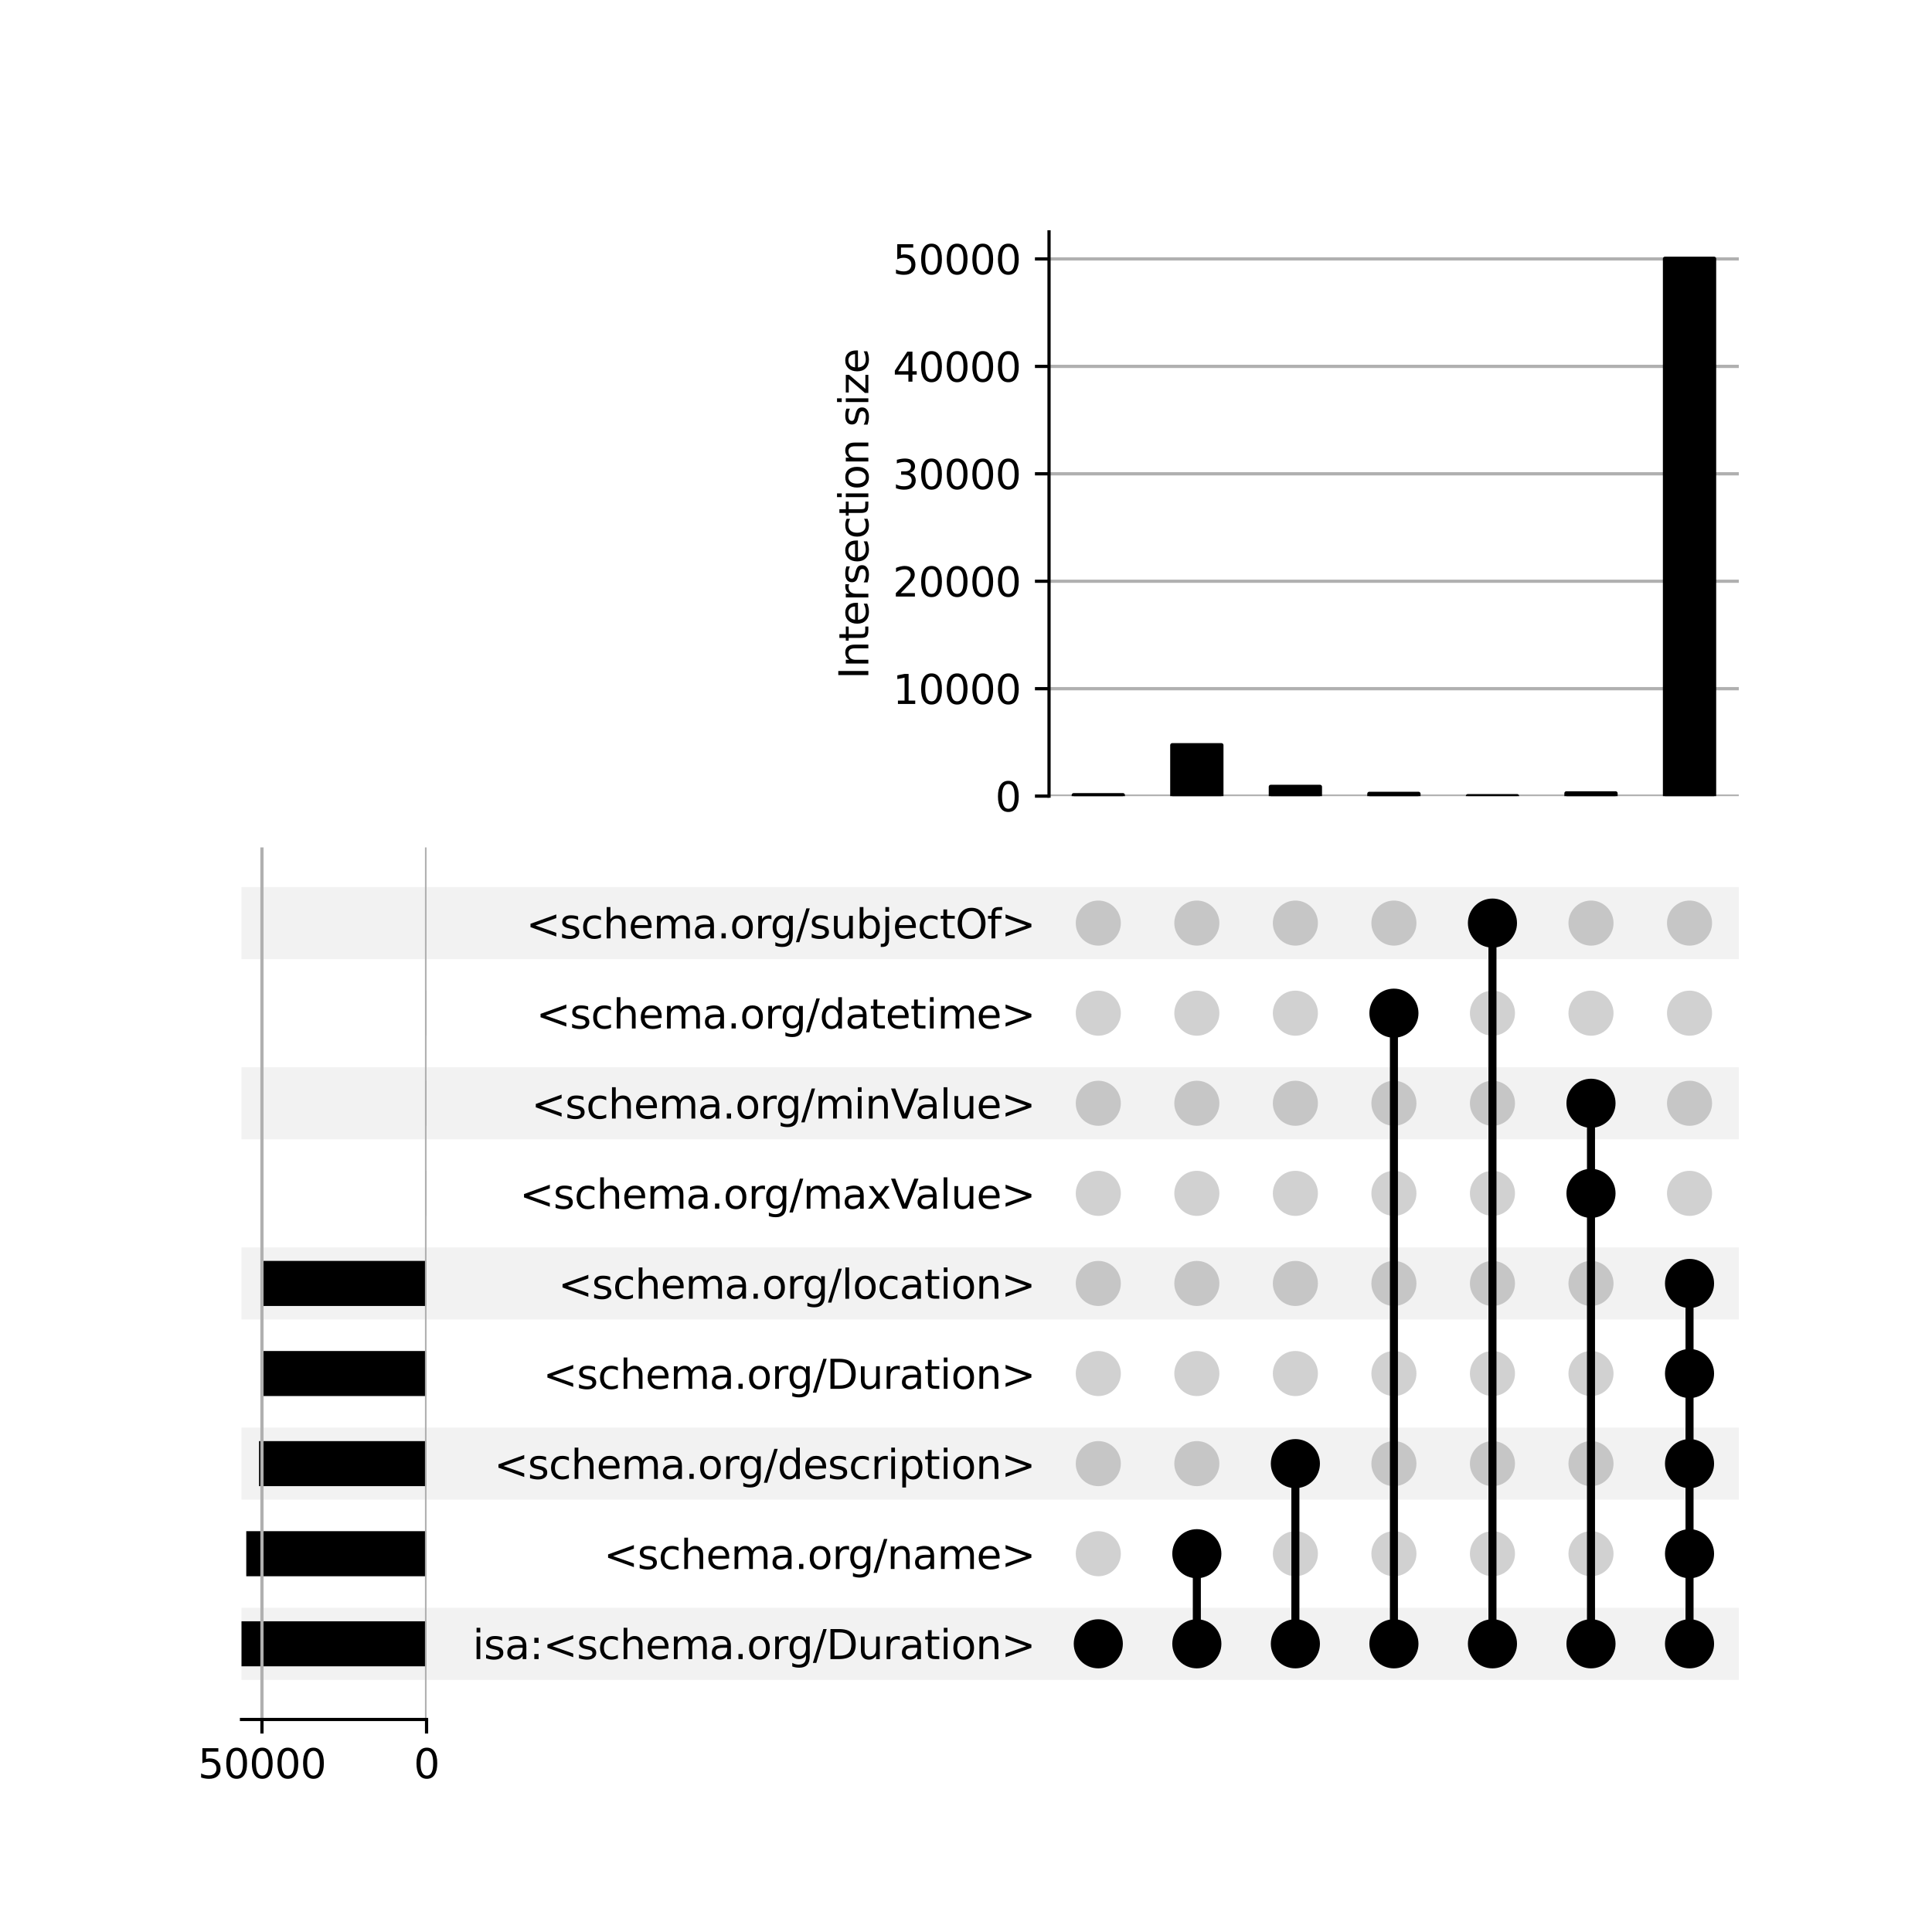 <?xml version="1.0" encoding="utf-8" standalone="no"?>
<!DOCTYPE svg PUBLIC "-//W3C//DTD SVG 1.1//EN"
  "http://www.w3.org/Graphics/SVG/1.1/DTD/svg11.dtd">
<svg xmlns:xlink="http://www.w3.org/1999/xlink" width="480pt" height="480pt" viewBox="0 0 480 480" xmlns="http://www.w3.org/2000/svg" version="1.1">
 <defs>
  <style type="text/css">*{stroke-linejoin: round; stroke-linecap: butt}</style>
 </defs>
 <g id="figure_1">
  <g id="patch_1">
   <path d="M 0 480 
L 480 480 
L 480 0 
L 0 0 
z
" style="fill: #ffffff"/>
  </g>
  <g id="axes_1">
   <g id="patch_2">
    <path d="M 60 417.352 
L 432 417.352 
L 432 399.446 
L 60 399.446 
z
" clip-path="url(#pf4aa495af9)" style="fill-opacity: 0.051"/>
   </g>
   <g id="patch_3">
    <path d="M 60 372.587 
L 432 372.587 
L 432 354.681 
L 60 354.681 
z
" clip-path="url(#pf4aa495af9)" style="fill-opacity: 0.051"/>
   </g>
   <g id="patch_4">
    <path d="M 60 327.822 
L 432 327.822 
L 432 309.916 
L 60 309.916 
z
" clip-path="url(#pf4aa495af9)" style="fill-opacity: 0.051"/>
   </g>
   <g id="patch_5">
    <path d="M 60 283.057 
L 432 283.057 
L 432 265.151 
L 60 265.151 
z
" clip-path="url(#pf4aa495af9)" style="fill-opacity: 0.051"/>
   </g>
   <g id="patch_6">
    <path d="M 60 238.292 
L 432 238.292 
L 432 220.386 
L 60 220.386 
z
" clip-path="url(#pf4aa495af9)" style="fill-opacity: 0.051"/>
   </g>
   <g id="matplotlib.axis_1"/>
   <g id="matplotlib.axis_2">
    <g id="ytick_1"/>
    <g id="ytick_2"/>
    <g id="ytick_3"/>
    <g id="ytick_4"/>
    <g id="ytick_5"/>
    <g id="ytick_6"/>
    <g id="ytick_7"/>
    <g id="ytick_8"/>
    <g id="ytick_9"/>
   </g>
  </g>
  <g id="axes_2">
   <g id="matplotlib.axis_3">
    <g id="ytick_10">
     <g id="line2d_1"/>
     <g id="text_1">
      <!-- isa:&lt;schema.org/Duration&gt; -->
      <g transform="translate(117.437 412.198) scale(0.1 -0.1)">
       <defs>
        <path id="DejaVuSans-69" d="M 603 3500 
L 1178 3500 
L 1178 0 
L 603 0 
L 603 3500 
z
M 603 4863 
L 1178 4863 
L 1178 4134 
L 603 4134 
L 603 4863 
z
" transform="scale(0.016)"/>
        <path id="DejaVuSans-73" d="M 2834 3397 
L 2834 2853 
Q 2591 2978 2328 3040 
Q 2066 3103 1784 3103 
Q 1356 3103 1142 2972 
Q 928 2841 928 2578 
Q 928 2378 1081 2264 
Q 1234 2150 1697 2047 
L 1894 2003 
Q 2506 1872 2764 1633 
Q 3022 1394 3022 966 
Q 3022 478 2636 193 
Q 2250 -91 1575 -91 
Q 1294 -91 989 -36 
Q 684 19 347 128 
L 347 722 
Q 666 556 975 473 
Q 1284 391 1588 391 
Q 1994 391 2212 530 
Q 2431 669 2431 922 
Q 2431 1156 2273 1281 
Q 2116 1406 1581 1522 
L 1381 1569 
Q 847 1681 609 1914 
Q 372 2147 372 2553 
Q 372 3047 722 3315 
Q 1072 3584 1716 3584 
Q 2034 3584 2315 3537 
Q 2597 3491 2834 3397 
z
" transform="scale(0.016)"/>
        <path id="DejaVuSans-61" d="M 2194 1759 
Q 1497 1759 1228 1600 
Q 959 1441 959 1056 
Q 959 750 1161 570 
Q 1363 391 1709 391 
Q 2188 391 2477 730 
Q 2766 1069 2766 1631 
L 2766 1759 
L 2194 1759 
z
M 3341 1997 
L 3341 0 
L 2766 0 
L 2766 531 
Q 2569 213 2275 61 
Q 1981 -91 1556 -91 
Q 1019 -91 701 211 
Q 384 513 384 1019 
Q 384 1609 779 1909 
Q 1175 2209 1959 2209 
L 2766 2209 
L 2766 2266 
Q 2766 2663 2505 2880 
Q 2244 3097 1772 3097 
Q 1472 3097 1187 3025 
Q 903 2953 641 2809 
L 641 3341 
Q 956 3463 1253 3523 
Q 1550 3584 1831 3584 
Q 2591 3584 2966 3190 
Q 3341 2797 3341 1997 
z
" transform="scale(0.016)"/>
        <path id="DejaVuSans-3a" d="M 750 794 
L 1409 794 
L 1409 0 
L 750 0 
L 750 794 
z
M 750 3309 
L 1409 3309 
L 1409 2516 
L 750 2516 
L 750 3309 
z
" transform="scale(0.016)"/>
        <path id="DejaVuSans-3c" d="M 4684 3150 
L 1459 2003 
L 4684 863 
L 4684 294 
L 678 1747 
L 678 2266 
L 4684 3719 
L 4684 3150 
z
" transform="scale(0.016)"/>
        <path id="DejaVuSans-63" d="M 3122 3366 
L 3122 2828 
Q 2878 2963 2633 3030 
Q 2388 3097 2138 3097 
Q 1578 3097 1268 2742 
Q 959 2388 959 1747 
Q 959 1106 1268 751 
Q 1578 397 2138 397 
Q 2388 397 2633 464 
Q 2878 531 3122 666 
L 3122 134 
Q 2881 22 2623 -34 
Q 2366 -91 2075 -91 
Q 1284 -91 818 406 
Q 353 903 353 1747 
Q 353 2603 823 3093 
Q 1294 3584 2113 3584 
Q 2378 3584 2631 3529 
Q 2884 3475 3122 3366 
z
" transform="scale(0.016)"/>
        <path id="DejaVuSans-68" d="M 3513 2113 
L 3513 0 
L 2938 0 
L 2938 2094 
Q 2938 2591 2744 2837 
Q 2550 3084 2163 3084 
Q 1697 3084 1428 2787 
Q 1159 2491 1159 1978 
L 1159 0 
L 581 0 
L 581 4863 
L 1159 4863 
L 1159 2956 
Q 1366 3272 1645 3428 
Q 1925 3584 2291 3584 
Q 2894 3584 3203 3211 
Q 3513 2838 3513 2113 
z
" transform="scale(0.016)"/>
        <path id="DejaVuSans-65" d="M 3597 1894 
L 3597 1613 
L 953 1613 
Q 991 1019 1311 708 
Q 1631 397 2203 397 
Q 2534 397 2845 478 
Q 3156 559 3463 722 
L 3463 178 
Q 3153 47 2828 -22 
Q 2503 -91 2169 -91 
Q 1331 -91 842 396 
Q 353 884 353 1716 
Q 353 2575 817 3079 
Q 1281 3584 2069 3584 
Q 2775 3584 3186 3129 
Q 3597 2675 3597 1894 
z
M 3022 2063 
Q 3016 2534 2758 2815 
Q 2500 3097 2075 3097 
Q 1594 3097 1305 2825 
Q 1016 2553 972 2059 
L 3022 2063 
z
" transform="scale(0.016)"/>
        <path id="DejaVuSans-6d" d="M 3328 2828 
Q 3544 3216 3844 3400 
Q 4144 3584 4550 3584 
Q 5097 3584 5394 3201 
Q 5691 2819 5691 2113 
L 5691 0 
L 5113 0 
L 5113 2094 
Q 5113 2597 4934 2840 
Q 4756 3084 4391 3084 
Q 3944 3084 3684 2787 
Q 3425 2491 3425 1978 
L 3425 0 
L 2847 0 
L 2847 2094 
Q 2847 2600 2669 2842 
Q 2491 3084 2119 3084 
Q 1678 3084 1418 2786 
Q 1159 2488 1159 1978 
L 1159 0 
L 581 0 
L 581 3500 
L 1159 3500 
L 1159 2956 
Q 1356 3278 1631 3431 
Q 1906 3584 2284 3584 
Q 2666 3584 2933 3390 
Q 3200 3197 3328 2828 
z
" transform="scale(0.016)"/>
        <path id="DejaVuSans-2e" d="M 684 794 
L 1344 794 
L 1344 0 
L 684 0 
L 684 794 
z
" transform="scale(0.016)"/>
        <path id="DejaVuSans-6f" d="M 1959 3097 
Q 1497 3097 1228 2736 
Q 959 2375 959 1747 
Q 959 1119 1226 758 
Q 1494 397 1959 397 
Q 2419 397 2687 759 
Q 2956 1122 2956 1747 
Q 2956 2369 2687 2733 
Q 2419 3097 1959 3097 
z
M 1959 3584 
Q 2709 3584 3137 3096 
Q 3566 2609 3566 1747 
Q 3566 888 3137 398 
Q 2709 -91 1959 -91 
Q 1206 -91 779 398 
Q 353 888 353 1747 
Q 353 2609 779 3096 
Q 1206 3584 1959 3584 
z
" transform="scale(0.016)"/>
        <path id="DejaVuSans-72" d="M 2631 2963 
Q 2534 3019 2420 3045 
Q 2306 3072 2169 3072 
Q 1681 3072 1420 2755 
Q 1159 2438 1159 1844 
L 1159 0 
L 581 0 
L 581 3500 
L 1159 3500 
L 1159 2956 
Q 1341 3275 1631 3429 
Q 1922 3584 2338 3584 
Q 2397 3584 2469 3576 
Q 2541 3569 2628 3553 
L 2631 2963 
z
" transform="scale(0.016)"/>
        <path id="DejaVuSans-67" d="M 2906 1791 
Q 2906 2416 2648 2759 
Q 2391 3103 1925 3103 
Q 1463 3103 1205 2759 
Q 947 2416 947 1791 
Q 947 1169 1205 825 
Q 1463 481 1925 481 
Q 2391 481 2648 825 
Q 2906 1169 2906 1791 
z
M 3481 434 
Q 3481 -459 3084 -895 
Q 2688 -1331 1869 -1331 
Q 1566 -1331 1297 -1286 
Q 1028 -1241 775 -1147 
L 775 -588 
Q 1028 -725 1275 -790 
Q 1522 -856 1778 -856 
Q 2344 -856 2625 -561 
Q 2906 -266 2906 331 
L 2906 616 
Q 2728 306 2450 153 
Q 2172 0 1784 0 
Q 1141 0 747 490 
Q 353 981 353 1791 
Q 353 2603 747 3093 
Q 1141 3584 1784 3584 
Q 2172 3584 2450 3431 
Q 2728 3278 2906 2969 
L 2906 3500 
L 3481 3500 
L 3481 434 
z
" transform="scale(0.016)"/>
        <path id="DejaVuSans-2f" d="M 1625 4666 
L 2156 4666 
L 531 -594 
L 0 -594 
L 1625 4666 
z
" transform="scale(0.016)"/>
        <path id="DejaVuSans-44" d="M 1259 4147 
L 1259 519 
L 2022 519 
Q 2988 519 3436 956 
Q 3884 1394 3884 2338 
Q 3884 3275 3436 3711 
Q 2988 4147 2022 4147 
L 1259 4147 
z
M 628 4666 
L 1925 4666 
Q 3281 4666 3915 4102 
Q 4550 3538 4550 2338 
Q 4550 1131 3912 565 
Q 3275 0 1925 0 
L 628 0 
L 628 4666 
z
" transform="scale(0.016)"/>
        <path id="DejaVuSans-75" d="M 544 1381 
L 544 3500 
L 1119 3500 
L 1119 1403 
Q 1119 906 1312 657 
Q 1506 409 1894 409 
Q 2359 409 2629 706 
Q 2900 1003 2900 1516 
L 2900 3500 
L 3475 3500 
L 3475 0 
L 2900 0 
L 2900 538 
Q 2691 219 2414 64 
Q 2138 -91 1772 -91 
Q 1169 -91 856 284 
Q 544 659 544 1381 
z
M 1991 3584 
L 1991 3584 
z
" transform="scale(0.016)"/>
        <path id="DejaVuSans-74" d="M 1172 4494 
L 1172 3500 
L 2356 3500 
L 2356 3053 
L 1172 3053 
L 1172 1153 
Q 1172 725 1289 603 
Q 1406 481 1766 481 
L 2356 481 
L 2356 0 
L 1766 0 
Q 1100 0 847 248 
Q 594 497 594 1153 
L 594 3053 
L 172 3053 
L 172 3500 
L 594 3500 
L 594 4494 
L 1172 4494 
z
" transform="scale(0.016)"/>
        <path id="DejaVuSans-6e" d="M 3513 2113 
L 3513 0 
L 2938 0 
L 2938 2094 
Q 2938 2591 2744 2837 
Q 2550 3084 2163 3084 
Q 1697 3084 1428 2787 
Q 1159 2491 1159 1978 
L 1159 0 
L 581 0 
L 581 3500 
L 1159 3500 
L 1159 2956 
Q 1366 3272 1645 3428 
Q 1925 3584 2291 3584 
Q 2894 3584 3203 3211 
Q 3513 2838 3513 2113 
z
" transform="scale(0.016)"/>
        <path id="DejaVuSans-3e" d="M 678 3150 
L 678 3719 
L 4684 2266 
L 4684 1747 
L 678 294 
L 678 863 
L 3897 2003 
L 678 3150 
z
" transform="scale(0.016)"/>
       </defs>
       <use xlink:href="#DejaVuSans-69"/>
       <use xlink:href="#DejaVuSans-73" x="27.783"/>
       <use xlink:href="#DejaVuSans-61" x="79.883"/>
       <use xlink:href="#DejaVuSans-3a" x="141.162"/>
       <use xlink:href="#DejaVuSans-3c" x="174.854"/>
       <use xlink:href="#DejaVuSans-73" x="258.643"/>
       <use xlink:href="#DejaVuSans-63" x="310.742"/>
       <use xlink:href="#DejaVuSans-68" x="365.723"/>
       <use xlink:href="#DejaVuSans-65" x="429.102"/>
       <use xlink:href="#DejaVuSans-6d" x="490.625"/>
       <use xlink:href="#DejaVuSans-61" x="588.037"/>
       <use xlink:href="#DejaVuSans-2e" x="649.316"/>
       <use xlink:href="#DejaVuSans-6f" x="681.104"/>
       <use xlink:href="#DejaVuSans-72" x="742.285"/>
       <use xlink:href="#DejaVuSans-67" x="781.648"/>
       <use xlink:href="#DejaVuSans-2f" x="845.125"/>
       <use xlink:href="#DejaVuSans-44" x="878.816"/>
       <use xlink:href="#DejaVuSans-75" x="955.818"/>
       <use xlink:href="#DejaVuSans-72" x="1019.197"/>
       <use xlink:href="#DejaVuSans-61" x="1060.311"/>
       <use xlink:href="#DejaVuSans-74" x="1121.59"/>
       <use xlink:href="#DejaVuSans-69" x="1160.799"/>
       <use xlink:href="#DejaVuSans-6f" x="1188.582"/>
       <use xlink:href="#DejaVuSans-6e" x="1249.764"/>
       <use xlink:href="#DejaVuSans-3e" x="1313.143"/>
      </g>
     </g>
    </g>
    <g id="ytick_11">
     <g id="line2d_2"/>
     <g id="text_2">
      <!-- &lt;schema.org/name&gt; -->
      <g transform="translate(149.993 389.816) scale(0.1 -0.1)">
       <use xlink:href="#DejaVuSans-3c"/>
       <use xlink:href="#DejaVuSans-73" x="83.789"/>
       <use xlink:href="#DejaVuSans-63" x="135.889"/>
       <use xlink:href="#DejaVuSans-68" x="190.869"/>
       <use xlink:href="#DejaVuSans-65" x="254.248"/>
       <use xlink:href="#DejaVuSans-6d" x="315.771"/>
       <use xlink:href="#DejaVuSans-61" x="413.184"/>
       <use xlink:href="#DejaVuSans-2e" x="474.463"/>
       <use xlink:href="#DejaVuSans-6f" x="506.25"/>
       <use xlink:href="#DejaVuSans-72" x="567.432"/>
       <use xlink:href="#DejaVuSans-67" x="606.795"/>
       <use xlink:href="#DejaVuSans-2f" x="670.271"/>
       <use xlink:href="#DejaVuSans-6e" x="703.963"/>
       <use xlink:href="#DejaVuSans-61" x="767.342"/>
       <use xlink:href="#DejaVuSans-6d" x="828.621"/>
       <use xlink:href="#DejaVuSans-65" x="926.033"/>
       <use xlink:href="#DejaVuSans-3e" x="987.557"/>
      </g>
     </g>
    </g>
    <g id="ytick_12">
     <g id="line2d_3"/>
     <g id="text_3">
      <!-- &lt;schema.org/description&gt; -->
      <g transform="translate(122.751 367.433) scale(0.1 -0.1)">
       <defs>
        <path id="DejaVuSans-64" d="M 2906 2969 
L 2906 4863 
L 3481 4863 
L 3481 0 
L 2906 0 
L 2906 525 
Q 2725 213 2448 61 
Q 2172 -91 1784 -91 
Q 1150 -91 751 415 
Q 353 922 353 1747 
Q 353 2572 751 3078 
Q 1150 3584 1784 3584 
Q 2172 3584 2448 3432 
Q 2725 3281 2906 2969 
z
M 947 1747 
Q 947 1113 1208 752 
Q 1469 391 1925 391 
Q 2381 391 2643 752 
Q 2906 1113 2906 1747 
Q 2906 2381 2643 2742 
Q 2381 3103 1925 3103 
Q 1469 3103 1208 2742 
Q 947 2381 947 1747 
z
" transform="scale(0.016)"/>
        <path id="DejaVuSans-70" d="M 1159 525 
L 1159 -1331 
L 581 -1331 
L 581 3500 
L 1159 3500 
L 1159 2969 
Q 1341 3281 1617 3432 
Q 1894 3584 2278 3584 
Q 2916 3584 3314 3078 
Q 3713 2572 3713 1747 
Q 3713 922 3314 415 
Q 2916 -91 2278 -91 
Q 1894 -91 1617 61 
Q 1341 213 1159 525 
z
M 3116 1747 
Q 3116 2381 2855 2742 
Q 2594 3103 2138 3103 
Q 1681 3103 1420 2742 
Q 1159 2381 1159 1747 
Q 1159 1113 1420 752 
Q 1681 391 2138 391 
Q 2594 391 2855 752 
Q 3116 1113 3116 1747 
z
" transform="scale(0.016)"/>
       </defs>
       <use xlink:href="#DejaVuSans-3c"/>
       <use xlink:href="#DejaVuSans-73" x="83.789"/>
       <use xlink:href="#DejaVuSans-63" x="135.889"/>
       <use xlink:href="#DejaVuSans-68" x="190.869"/>
       <use xlink:href="#DejaVuSans-65" x="254.248"/>
       <use xlink:href="#DejaVuSans-6d" x="315.771"/>
       <use xlink:href="#DejaVuSans-61" x="413.184"/>
       <use xlink:href="#DejaVuSans-2e" x="474.463"/>
       <use xlink:href="#DejaVuSans-6f" x="506.25"/>
       <use xlink:href="#DejaVuSans-72" x="567.432"/>
       <use xlink:href="#DejaVuSans-67" x="606.795"/>
       <use xlink:href="#DejaVuSans-2f" x="670.271"/>
       <use xlink:href="#DejaVuSans-64" x="703.963"/>
       <use xlink:href="#DejaVuSans-65" x="767.439"/>
       <use xlink:href="#DejaVuSans-73" x="828.963"/>
       <use xlink:href="#DejaVuSans-63" x="881.062"/>
       <use xlink:href="#DejaVuSans-72" x="936.043"/>
       <use xlink:href="#DejaVuSans-69" x="977.156"/>
       <use xlink:href="#DejaVuSans-70" x="1004.939"/>
       <use xlink:href="#DejaVuSans-74" x="1068.416"/>
       <use xlink:href="#DejaVuSans-69" x="1107.625"/>
       <use xlink:href="#DejaVuSans-6f" x="1135.408"/>
       <use xlink:href="#DejaVuSans-6e" x="1196.59"/>
       <use xlink:href="#DejaVuSans-3e" x="1259.969"/>
      </g>
     </g>
    </g>
    <g id="ytick_13">
     <g id="line2d_4"/>
     <g id="text_4">
      <!-- &lt;schema.org/Duration&gt; -->
      <g transform="translate(134.921 345.051) scale(0.1 -0.1)">
       <use xlink:href="#DejaVuSans-3c"/>
       <use xlink:href="#DejaVuSans-73" x="83.789"/>
       <use xlink:href="#DejaVuSans-63" x="135.889"/>
       <use xlink:href="#DejaVuSans-68" x="190.869"/>
       <use xlink:href="#DejaVuSans-65" x="254.248"/>
       <use xlink:href="#DejaVuSans-6d" x="315.771"/>
       <use xlink:href="#DejaVuSans-61" x="413.184"/>
       <use xlink:href="#DejaVuSans-2e" x="474.463"/>
       <use xlink:href="#DejaVuSans-6f" x="506.25"/>
       <use xlink:href="#DejaVuSans-72" x="567.432"/>
       <use xlink:href="#DejaVuSans-67" x="606.795"/>
       <use xlink:href="#DejaVuSans-2f" x="670.271"/>
       <use xlink:href="#DejaVuSans-44" x="703.963"/>
       <use xlink:href="#DejaVuSans-75" x="780.965"/>
       <use xlink:href="#DejaVuSans-72" x="844.344"/>
       <use xlink:href="#DejaVuSans-61" x="885.457"/>
       <use xlink:href="#DejaVuSans-74" x="946.736"/>
       <use xlink:href="#DejaVuSans-69" x="985.945"/>
       <use xlink:href="#DejaVuSans-6f" x="1013.729"/>
       <use xlink:href="#DejaVuSans-6e" x="1074.91"/>
       <use xlink:href="#DejaVuSans-3e" x="1138.289"/>
      </g>
     </g>
    </g>
    <g id="ytick_14">
     <g id="line2d_5"/>
     <g id="text_5">
      <!-- &lt;schema.org/location&gt; -->
      <g transform="translate(138.675 322.668) scale(0.1 -0.1)">
       <defs>
        <path id="DejaVuSans-6c" d="M 603 4863 
L 1178 4863 
L 1178 0 
L 603 0 
L 603 4863 
z
" transform="scale(0.016)"/>
       </defs>
       <use xlink:href="#DejaVuSans-3c"/>
       <use xlink:href="#DejaVuSans-73" x="83.789"/>
       <use xlink:href="#DejaVuSans-63" x="135.889"/>
       <use xlink:href="#DejaVuSans-68" x="190.869"/>
       <use xlink:href="#DejaVuSans-65" x="254.248"/>
       <use xlink:href="#DejaVuSans-6d" x="315.771"/>
       <use xlink:href="#DejaVuSans-61" x="413.184"/>
       <use xlink:href="#DejaVuSans-2e" x="474.463"/>
       <use xlink:href="#DejaVuSans-6f" x="506.25"/>
       <use xlink:href="#DejaVuSans-72" x="567.432"/>
       <use xlink:href="#DejaVuSans-67" x="606.795"/>
       <use xlink:href="#DejaVuSans-2f" x="670.271"/>
       <use xlink:href="#DejaVuSans-6c" x="703.963"/>
       <use xlink:href="#DejaVuSans-6f" x="731.746"/>
       <use xlink:href="#DejaVuSans-63" x="792.928"/>
       <use xlink:href="#DejaVuSans-61" x="847.908"/>
       <use xlink:href="#DejaVuSans-74" x="909.188"/>
       <use xlink:href="#DejaVuSans-69" x="948.396"/>
       <use xlink:href="#DejaVuSans-6f" x="976.18"/>
       <use xlink:href="#DejaVuSans-6e" x="1037.361"/>
       <use xlink:href="#DejaVuSans-3e" x="1100.74"/>
      </g>
     </g>
    </g>
    <g id="ytick_15">
     <g id="line2d_6"/>
     <g id="text_6">
      <!-- &lt;schema.org/maxValue&gt; -->
      <g transform="translate(129.103 300.286) scale(0.1 -0.1)">
       <defs>
        <path id="DejaVuSans-78" d="M 3513 3500 
L 2247 1797 
L 3578 0 
L 2900 0 
L 1881 1375 
L 863 0 
L 184 0 
L 1544 1831 
L 300 3500 
L 978 3500 
L 1906 2253 
L 2834 3500 
L 3513 3500 
z
" transform="scale(0.016)"/>
        <path id="DejaVuSans-56" d="M 1831 0 
L 50 4666 
L 709 4666 
L 2188 738 
L 3669 4666 
L 4325 4666 
L 2547 0 
L 1831 0 
z
" transform="scale(0.016)"/>
       </defs>
       <use xlink:href="#DejaVuSans-3c"/>
       <use xlink:href="#DejaVuSans-73" x="83.789"/>
       <use xlink:href="#DejaVuSans-63" x="135.889"/>
       <use xlink:href="#DejaVuSans-68" x="190.869"/>
       <use xlink:href="#DejaVuSans-65" x="254.248"/>
       <use xlink:href="#DejaVuSans-6d" x="315.771"/>
       <use xlink:href="#DejaVuSans-61" x="413.184"/>
       <use xlink:href="#DejaVuSans-2e" x="474.463"/>
       <use xlink:href="#DejaVuSans-6f" x="506.25"/>
       <use xlink:href="#DejaVuSans-72" x="567.432"/>
       <use xlink:href="#DejaVuSans-67" x="606.795"/>
       <use xlink:href="#DejaVuSans-2f" x="670.271"/>
       <use xlink:href="#DejaVuSans-6d" x="703.963"/>
       <use xlink:href="#DejaVuSans-61" x="801.375"/>
       <use xlink:href="#DejaVuSans-78" x="862.654"/>
       <use xlink:href="#DejaVuSans-56" x="921.834"/>
       <use xlink:href="#DejaVuSans-61" x="982.492"/>
       <use xlink:href="#DejaVuSans-6c" x="1043.771"/>
       <use xlink:href="#DejaVuSans-75" x="1071.555"/>
       <use xlink:href="#DejaVuSans-65" x="1134.934"/>
       <use xlink:href="#DejaVuSans-3e" x="1196.457"/>
      </g>
     </g>
    </g>
    <g id="ytick_16">
     <g id="line2d_7"/>
     <g id="text_7">
      <!-- &lt;schema.org/minValue&gt; -->
      <g transform="translate(132.034 277.903) scale(0.1 -0.1)">
       <use xlink:href="#DejaVuSans-3c"/>
       <use xlink:href="#DejaVuSans-73" x="83.789"/>
       <use xlink:href="#DejaVuSans-63" x="135.889"/>
       <use xlink:href="#DejaVuSans-68" x="190.869"/>
       <use xlink:href="#DejaVuSans-65" x="254.248"/>
       <use xlink:href="#DejaVuSans-6d" x="315.771"/>
       <use xlink:href="#DejaVuSans-61" x="413.184"/>
       <use xlink:href="#DejaVuSans-2e" x="474.463"/>
       <use xlink:href="#DejaVuSans-6f" x="506.25"/>
       <use xlink:href="#DejaVuSans-72" x="567.432"/>
       <use xlink:href="#DejaVuSans-67" x="606.795"/>
       <use xlink:href="#DejaVuSans-2f" x="670.271"/>
       <use xlink:href="#DejaVuSans-6d" x="703.963"/>
       <use xlink:href="#DejaVuSans-69" x="801.375"/>
       <use xlink:href="#DejaVuSans-6e" x="829.158"/>
       <use xlink:href="#DejaVuSans-56" x="892.537"/>
       <use xlink:href="#DejaVuSans-61" x="953.195"/>
       <use xlink:href="#DejaVuSans-6c" x="1014.475"/>
       <use xlink:href="#DejaVuSans-75" x="1042.258"/>
       <use xlink:href="#DejaVuSans-65" x="1105.637"/>
       <use xlink:href="#DejaVuSans-3e" x="1167.16"/>
      </g>
     </g>
    </g>
    <g id="ytick_17">
     <g id="line2d_8"/>
     <g id="text_8">
      <!-- &lt;schema.org/datetime&gt; -->
      <g transform="translate(133.21 255.521) scale(0.1 -0.1)">
       <use xlink:href="#DejaVuSans-3c"/>
       <use xlink:href="#DejaVuSans-73" x="83.789"/>
       <use xlink:href="#DejaVuSans-63" x="135.889"/>
       <use xlink:href="#DejaVuSans-68" x="190.869"/>
       <use xlink:href="#DejaVuSans-65" x="254.248"/>
       <use xlink:href="#DejaVuSans-6d" x="315.771"/>
       <use xlink:href="#DejaVuSans-61" x="413.184"/>
       <use xlink:href="#DejaVuSans-2e" x="474.463"/>
       <use xlink:href="#DejaVuSans-6f" x="506.25"/>
       <use xlink:href="#DejaVuSans-72" x="567.432"/>
       <use xlink:href="#DejaVuSans-67" x="606.795"/>
       <use xlink:href="#DejaVuSans-2f" x="670.271"/>
       <use xlink:href="#DejaVuSans-64" x="703.963"/>
       <use xlink:href="#DejaVuSans-61" x="767.439"/>
       <use xlink:href="#DejaVuSans-74" x="828.719"/>
       <use xlink:href="#DejaVuSans-65" x="867.928"/>
       <use xlink:href="#DejaVuSans-74" x="929.451"/>
       <use xlink:href="#DejaVuSans-69" x="968.66"/>
       <use xlink:href="#DejaVuSans-6d" x="996.443"/>
       <use xlink:href="#DejaVuSans-65" x="1093.855"/>
       <use xlink:href="#DejaVuSans-3e" x="1155.379"/>
      </g>
     </g>
    </g>
    <g id="ytick_18">
     <g id="line2d_9"/>
     <g id="text_9">
      <!-- &lt;schema.org/subjectOf&gt; -->
      <g transform="translate(130.715 233.138) scale(0.1 -0.1)">
       <defs>
        <path id="DejaVuSans-62" d="M 3116 1747 
Q 3116 2381 2855 2742 
Q 2594 3103 2138 3103 
Q 1681 3103 1420 2742 
Q 1159 2381 1159 1747 
Q 1159 1113 1420 752 
Q 1681 391 2138 391 
Q 2594 391 2855 752 
Q 3116 1113 3116 1747 
z
M 1159 2969 
Q 1341 3281 1617 3432 
Q 1894 3584 2278 3584 
Q 2916 3584 3314 3078 
Q 3713 2572 3713 1747 
Q 3713 922 3314 415 
Q 2916 -91 2278 -91 
Q 1894 -91 1617 61 
Q 1341 213 1159 525 
L 1159 0 
L 581 0 
L 581 4863 
L 1159 4863 
L 1159 2969 
z
" transform="scale(0.016)"/>
        <path id="DejaVuSans-6a" d="M 603 3500 
L 1178 3500 
L 1178 -63 
Q 1178 -731 923 -1031 
Q 669 -1331 103 -1331 
L -116 -1331 
L -116 -844 
L 38 -844 
Q 366 -844 484 -692 
Q 603 -541 603 -63 
L 603 3500 
z
M 603 4863 
L 1178 4863 
L 1178 4134 
L 603 4134 
L 603 4863 
z
" transform="scale(0.016)"/>
        <path id="DejaVuSans-4f" d="M 2522 4238 
Q 1834 4238 1429 3725 
Q 1025 3213 1025 2328 
Q 1025 1447 1429 934 
Q 1834 422 2522 422 
Q 3209 422 3611 934 
Q 4013 1447 4013 2328 
Q 4013 3213 3611 3725 
Q 3209 4238 2522 4238 
z
M 2522 4750 
Q 3503 4750 4090 4092 
Q 4678 3434 4678 2328 
Q 4678 1225 4090 567 
Q 3503 -91 2522 -91 
Q 1538 -91 948 565 
Q 359 1222 359 2328 
Q 359 3434 948 4092 
Q 1538 4750 2522 4750 
z
" transform="scale(0.016)"/>
        <path id="DejaVuSans-66" d="M 2375 4863 
L 2375 4384 
L 1825 4384 
Q 1516 4384 1395 4259 
Q 1275 4134 1275 3809 
L 1275 3500 
L 2222 3500 
L 2222 3053 
L 1275 3053 
L 1275 0 
L 697 0 
L 697 3053 
L 147 3053 
L 147 3500 
L 697 3500 
L 697 3744 
Q 697 4328 969 4595 
Q 1241 4863 1831 4863 
L 2375 4863 
z
" transform="scale(0.016)"/>
       </defs>
       <use xlink:href="#DejaVuSans-3c"/>
       <use xlink:href="#DejaVuSans-73" x="83.789"/>
       <use xlink:href="#DejaVuSans-63" x="135.889"/>
       <use xlink:href="#DejaVuSans-68" x="190.869"/>
       <use xlink:href="#DejaVuSans-65" x="254.248"/>
       <use xlink:href="#DejaVuSans-6d" x="315.771"/>
       <use xlink:href="#DejaVuSans-61" x="413.184"/>
       <use xlink:href="#DejaVuSans-2e" x="474.463"/>
       <use xlink:href="#DejaVuSans-6f" x="506.25"/>
       <use xlink:href="#DejaVuSans-72" x="567.432"/>
       <use xlink:href="#DejaVuSans-67" x="606.795"/>
       <use xlink:href="#DejaVuSans-2f" x="670.271"/>
       <use xlink:href="#DejaVuSans-73" x="703.963"/>
       <use xlink:href="#DejaVuSans-75" x="756.062"/>
       <use xlink:href="#DejaVuSans-62" x="819.441"/>
       <use xlink:href="#DejaVuSans-6a" x="882.918"/>
       <use xlink:href="#DejaVuSans-65" x="910.701"/>
       <use xlink:href="#DejaVuSans-63" x="972.225"/>
       <use xlink:href="#DejaVuSans-74" x="1027.205"/>
       <use xlink:href="#DejaVuSans-4f" x="1066.414"/>
       <use xlink:href="#DejaVuSans-66" x="1145.125"/>
       <use xlink:href="#DejaVuSans-3e" x="1180.33"/>
      </g>
     </g>
    </g>
   </g>
   <g id="LineCollection_1">
    <path d="M 272.87 408.399 
L 272.87 408.399 
" clip-path="url(#p551504493c)" style="fill: none; stroke: #000000; stroke-width: 2"/>
    <path d="M 297.352 408.399 
L 297.352 386.016 
" clip-path="url(#p551504493c)" style="fill: none; stroke: #000000; stroke-width: 2"/>
    <path d="M 321.833 408.399 
L 321.833 363.634 
" clip-path="url(#p551504493c)" style="fill: none; stroke: #000000; stroke-width: 2"/>
    <path d="M 346.315 408.399 
L 346.315 251.722 
" clip-path="url(#p551504493c)" style="fill: none; stroke: #000000; stroke-width: 2"/>
    <path d="M 370.796 408.399 
L 370.796 229.339 
" clip-path="url(#p551504493c)" style="fill: none; stroke: #000000; stroke-width: 2"/>
    <path d="M 395.278 408.399 
L 395.278 274.104 
" clip-path="url(#p551504493c)" style="fill: none; stroke: #000000; stroke-width: 2"/>
    <path d="M 419.759 408.399 
L 419.759 318.869 
" clip-path="url(#p551504493c)" style="fill: none; stroke: #000000; stroke-width: 2"/>
   </g>
   <g id="PathCollection_1">
    <defs>
     <path id="C0_0_b12152a242" d="M 0 5.6 
C 1.485 5.6 2.91 5.01 3.96 3.96 
C 5.01 2.91 5.6 1.485 5.6 -0 
C 5.6 -1.485 5.01 -2.91 3.96 -3.96 
C 2.91 -5.01 1.485 -5.6 0 -5.6 
C -1.485 -5.6 -2.91 -5.01 -3.96 -3.96 
C -5.01 -2.91 -5.6 -1.485 -5.6 0 
C -5.6 1.485 -5.01 2.91 -3.96 3.96 
C -2.91 5.01 -1.485 5.6 0 5.6 
z
"/>
    </defs>
    <g clip-path="url(#p551504493c)">
     <use xlink:href="#C0_0_b12152a242" x="272.87" y="408.399" style="stroke: #000000"/>
    </g>
    <g clip-path="url(#p551504493c)">
     <use xlink:href="#C0_0_b12152a242" x="272.87" y="386.016" style="fill-opacity: 0.18"/>
    </g>
    <g clip-path="url(#p551504493c)">
     <use xlink:href="#C0_0_b12152a242" x="272.87" y="363.634" style="fill-opacity: 0.18"/>
    </g>
    <g clip-path="url(#p551504493c)">
     <use xlink:href="#C0_0_b12152a242" x="272.87" y="341.251" style="fill-opacity: 0.18"/>
    </g>
    <g clip-path="url(#p551504493c)">
     <use xlink:href="#C0_0_b12152a242" x="272.87" y="318.869" style="fill-opacity: 0.18"/>
    </g>
    <g clip-path="url(#p551504493c)">
     <use xlink:href="#C0_0_b12152a242" x="272.87" y="296.487" style="fill-opacity: 0.18"/>
    </g>
    <g clip-path="url(#p551504493c)">
     <use xlink:href="#C0_0_b12152a242" x="272.87" y="274.104" style="fill-opacity: 0.18"/>
    </g>
    <g clip-path="url(#p551504493c)">
     <use xlink:href="#C0_0_b12152a242" x="272.87" y="251.722" style="fill-opacity: 0.18"/>
    </g>
    <g clip-path="url(#p551504493c)">
     <use xlink:href="#C0_0_b12152a242" x="272.87" y="229.339" style="fill-opacity: 0.18"/>
    </g>
    <g clip-path="url(#p551504493c)">
     <use xlink:href="#C0_0_b12152a242" x="297.352" y="408.399" style="stroke: #000000"/>
    </g>
    <g clip-path="url(#p551504493c)">
     <use xlink:href="#C0_0_b12152a242" x="297.352" y="386.016" style="stroke: #000000"/>
    </g>
    <g clip-path="url(#p551504493c)">
     <use xlink:href="#C0_0_b12152a242" x="297.352" y="363.634" style="fill-opacity: 0.18"/>
    </g>
    <g clip-path="url(#p551504493c)">
     <use xlink:href="#C0_0_b12152a242" x="297.352" y="341.251" style="fill-opacity: 0.18"/>
    </g>
    <g clip-path="url(#p551504493c)">
     <use xlink:href="#C0_0_b12152a242" x="297.352" y="318.869" style="fill-opacity: 0.18"/>
    </g>
    <g clip-path="url(#p551504493c)">
     <use xlink:href="#C0_0_b12152a242" x="297.352" y="296.487" style="fill-opacity: 0.18"/>
    </g>
    <g clip-path="url(#p551504493c)">
     <use xlink:href="#C0_0_b12152a242" x="297.352" y="274.104" style="fill-opacity: 0.18"/>
    </g>
    <g clip-path="url(#p551504493c)">
     <use xlink:href="#C0_0_b12152a242" x="297.352" y="251.722" style="fill-opacity: 0.18"/>
    </g>
    <g clip-path="url(#p551504493c)">
     <use xlink:href="#C0_0_b12152a242" x="297.352" y="229.339" style="fill-opacity: 0.18"/>
    </g>
    <g clip-path="url(#p551504493c)">
     <use xlink:href="#C0_0_b12152a242" x="321.833" y="408.399" style="stroke: #000000"/>
    </g>
    <g clip-path="url(#p551504493c)">
     <use xlink:href="#C0_0_b12152a242" x="321.833" y="386.016" style="fill-opacity: 0.18"/>
    </g>
    <g clip-path="url(#p551504493c)">
     <use xlink:href="#C0_0_b12152a242" x="321.833" y="363.634" style="stroke: #000000"/>
    </g>
    <g clip-path="url(#p551504493c)">
     <use xlink:href="#C0_0_b12152a242" x="321.833" y="341.251" style="fill-opacity: 0.18"/>
    </g>
    <g clip-path="url(#p551504493c)">
     <use xlink:href="#C0_0_b12152a242" x="321.833" y="318.869" style="fill-opacity: 0.18"/>
    </g>
    <g clip-path="url(#p551504493c)">
     <use xlink:href="#C0_0_b12152a242" x="321.833" y="296.487" style="fill-opacity: 0.18"/>
    </g>
    <g clip-path="url(#p551504493c)">
     <use xlink:href="#C0_0_b12152a242" x="321.833" y="274.104" style="fill-opacity: 0.18"/>
    </g>
    <g clip-path="url(#p551504493c)">
     <use xlink:href="#C0_0_b12152a242" x="321.833" y="251.722" style="fill-opacity: 0.18"/>
    </g>
    <g clip-path="url(#p551504493c)">
     <use xlink:href="#C0_0_b12152a242" x="321.833" y="229.339" style="fill-opacity: 0.18"/>
    </g>
    <g clip-path="url(#p551504493c)">
     <use xlink:href="#C0_0_b12152a242" x="346.315" y="408.399" style="stroke: #000000"/>
    </g>
    <g clip-path="url(#p551504493c)">
     <use xlink:href="#C0_0_b12152a242" x="346.315" y="386.016" style="fill-opacity: 0.18"/>
    </g>
    <g clip-path="url(#p551504493c)">
     <use xlink:href="#C0_0_b12152a242" x="346.315" y="363.634" style="fill-opacity: 0.18"/>
    </g>
    <g clip-path="url(#p551504493c)">
     <use xlink:href="#C0_0_b12152a242" x="346.315" y="341.251" style="fill-opacity: 0.18"/>
    </g>
    <g clip-path="url(#p551504493c)">
     <use xlink:href="#C0_0_b12152a242" x="346.315" y="318.869" style="fill-opacity: 0.18"/>
    </g>
    <g clip-path="url(#p551504493c)">
     <use xlink:href="#C0_0_b12152a242" x="346.315" y="296.487" style="fill-opacity: 0.18"/>
    </g>
    <g clip-path="url(#p551504493c)">
     <use xlink:href="#C0_0_b12152a242" x="346.315" y="274.104" style="fill-opacity: 0.18"/>
    </g>
    <g clip-path="url(#p551504493c)">
     <use xlink:href="#C0_0_b12152a242" x="346.315" y="251.722" style="stroke: #000000"/>
    </g>
    <g clip-path="url(#p551504493c)">
     <use xlink:href="#C0_0_b12152a242" x="346.315" y="229.339" style="fill-opacity: 0.18"/>
    </g>
    <g clip-path="url(#p551504493c)">
     <use xlink:href="#C0_0_b12152a242" x="370.796" y="408.399" style="stroke: #000000"/>
    </g>
    <g clip-path="url(#p551504493c)">
     <use xlink:href="#C0_0_b12152a242" x="370.796" y="386.016" style="fill-opacity: 0.18"/>
    </g>
    <g clip-path="url(#p551504493c)">
     <use xlink:href="#C0_0_b12152a242" x="370.796" y="363.634" style="fill-opacity: 0.18"/>
    </g>
    <g clip-path="url(#p551504493c)">
     <use xlink:href="#C0_0_b12152a242" x="370.796" y="341.251" style="fill-opacity: 0.18"/>
    </g>
    <g clip-path="url(#p551504493c)">
     <use xlink:href="#C0_0_b12152a242" x="370.796" y="318.869" style="fill-opacity: 0.18"/>
    </g>
    <g clip-path="url(#p551504493c)">
     <use xlink:href="#C0_0_b12152a242" x="370.796" y="296.487" style="fill-opacity: 0.18"/>
    </g>
    <g clip-path="url(#p551504493c)">
     <use xlink:href="#C0_0_b12152a242" x="370.796" y="274.104" style="fill-opacity: 0.18"/>
    </g>
    <g clip-path="url(#p551504493c)">
     <use xlink:href="#C0_0_b12152a242" x="370.796" y="251.722" style="fill-opacity: 0.18"/>
    </g>
    <g clip-path="url(#p551504493c)">
     <use xlink:href="#C0_0_b12152a242" x="370.796" y="229.339" style="stroke: #000000"/>
    </g>
    <g clip-path="url(#p551504493c)">
     <use xlink:href="#C0_0_b12152a242" x="395.278" y="408.399" style="stroke: #000000"/>
    </g>
    <g clip-path="url(#p551504493c)">
     <use xlink:href="#C0_0_b12152a242" x="395.278" y="386.016" style="fill-opacity: 0.18"/>
    </g>
    <g clip-path="url(#p551504493c)">
     <use xlink:href="#C0_0_b12152a242" x="395.278" y="363.634" style="fill-opacity: 0.18"/>
    </g>
    <g clip-path="url(#p551504493c)">
     <use xlink:href="#C0_0_b12152a242" x="395.278" y="341.251" style="fill-opacity: 0.18"/>
    </g>
    <g clip-path="url(#p551504493c)">
     <use xlink:href="#C0_0_b12152a242" x="395.278" y="318.869" style="fill-opacity: 0.18"/>
    </g>
    <g clip-path="url(#p551504493c)">
     <use xlink:href="#C0_0_b12152a242" x="395.278" y="296.487" style="stroke: #000000"/>
    </g>
    <g clip-path="url(#p551504493c)">
     <use xlink:href="#C0_0_b12152a242" x="395.278" y="274.104" style="stroke: #000000"/>
    </g>
    <g clip-path="url(#p551504493c)">
     <use xlink:href="#C0_0_b12152a242" x="395.278" y="251.722" style="fill-opacity: 0.18"/>
    </g>
    <g clip-path="url(#p551504493c)">
     <use xlink:href="#C0_0_b12152a242" x="395.278" y="229.339" style="fill-opacity: 0.18"/>
    </g>
    <g clip-path="url(#p551504493c)">
     <use xlink:href="#C0_0_b12152a242" x="419.759" y="408.399" style="stroke: #000000"/>
    </g>
    <g clip-path="url(#p551504493c)">
     <use xlink:href="#C0_0_b12152a242" x="419.759" y="386.016" style="stroke: #000000"/>
    </g>
    <g clip-path="url(#p551504493c)">
     <use xlink:href="#C0_0_b12152a242" x="419.759" y="363.634" style="stroke: #000000"/>
    </g>
    <g clip-path="url(#p551504493c)">
     <use xlink:href="#C0_0_b12152a242" x="419.759" y="341.251" style="stroke: #000000"/>
    </g>
    <g clip-path="url(#p551504493c)">
     <use xlink:href="#C0_0_b12152a242" x="419.759" y="318.869" style="stroke: #000000"/>
    </g>
    <g clip-path="url(#p551504493c)">
     <use xlink:href="#C0_0_b12152a242" x="419.759" y="296.487" style="fill-opacity: 0.18"/>
    </g>
    <g clip-path="url(#p551504493c)">
     <use xlink:href="#C0_0_b12152a242" x="419.759" y="274.104" style="fill-opacity: 0.18"/>
    </g>
    <g clip-path="url(#p551504493c)">
     <use xlink:href="#C0_0_b12152a242" x="419.759" y="251.722" style="fill-opacity: 0.18"/>
    </g>
    <g clip-path="url(#p551504493c)">
     <use xlink:href="#C0_0_b12152a242" x="419.759" y="229.339" style="fill-opacity: 0.18"/>
    </g>
   </g>
  </g>
  <g id="axes_3">
   <g id="patch_7">
    <path d="M 105.978 413.994 
L 60 413.994 
L 60 402.803 
L 105.978 402.803 
z
" clip-path="url(#p30ffe77982)"/>
   </g>
   <g id="patch_8">
    <path d="M 105.978 391.612 
L 61.185 391.612 
L 61.185 380.421 
L 105.978 380.421 
z
" clip-path="url(#p30ffe77982)"/>
   </g>
   <g id="patch_9">
    <path d="M 105.978 369.229 
L 64.354 369.229 
L 64.354 358.038 
L 105.978 358.038 
z
" clip-path="url(#p30ffe77982)"/>
   </g>
   <g id="patch_10">
    <path d="M 105.978 346.847 
L 65.065 346.847 
L 65.065 335.656 
L 105.978 335.656 
z
" clip-path="url(#p30ffe77982)"/>
   </g>
   <g id="patch_11">
    <path d="M 105.978 324.465 
L 65.065 324.465 
L 65.065 313.273 
L 105.978 313.273 
z
" clip-path="url(#p30ffe77982)"/>
   </g>
   <g id="patch_12">
    <path d="M 105.978 302.082 
L 105.762 302.082 
L 105.762 290.891 
L 105.978 290.891 
z
" clip-path="url(#p30ffe77982)"/>
   </g>
   <g id="patch_13">
    <path d="M 105.978 279.7 
L 105.762 279.7 
L 105.762 268.508 
L 105.978 268.508 
z
" clip-path="url(#p30ffe77982)"/>
   </g>
   <g id="patch_14">
    <path d="M 105.978 257.317 
L 105.798 257.317 
L 105.798 246.126 
L 105.978 246.126 
z
" clip-path="url(#p30ffe77982)"/>
   </g>
   <g id="patch_15">
    <path d="M 105.978 234.935 
L 105.974 234.935 
L 105.974 223.744 
L 105.978 223.744 
z
" clip-path="url(#p30ffe77982)"/>
   </g>
   <g id="matplotlib.axis_4">
    <g id="xtick_1">
     <g id="line2d_10">
      <path d="M 105.978 427.2 
L 105.978 210.538 
" clip-path="url(#p30ffe77982)" style="fill: none; stroke: #b0b0b0; stroke-width: 0.8; stroke-linecap: square"/>
     </g>
     <g id="line2d_11">
      <defs>
       <path id="m522a5ae66f" d="M 0 0 
L 0 3.5 
" style="stroke: #000000; stroke-width: 0.8"/>
      </defs>
      <g>
       <use xlink:href="#m522a5ae66f" x="105.978" y="427.2" style="stroke: #000000; stroke-width: 0.8"/>
      </g>
     </g>
     <g id="text_10">
      <!-- 0 -->
      <g transform="translate(102.796 441.798) scale(0.1 -0.1)">
       <defs>
        <path id="DejaVuSans-30" d="M 2034 4250 
Q 1547 4250 1301 3770 
Q 1056 3291 1056 2328 
Q 1056 1369 1301 889 
Q 1547 409 2034 409 
Q 2525 409 2770 889 
Q 3016 1369 3016 2328 
Q 3016 3291 2770 3770 
Q 2525 4250 2034 4250 
z
M 2034 4750 
Q 2819 4750 3233 4129 
Q 3647 3509 3647 2328 
Q 3647 1150 3233 529 
Q 2819 -91 2034 -91 
Q 1250 -91 836 529 
Q 422 1150 422 2328 
Q 422 3509 836 4129 
Q 1250 4750 2034 4750 
z
" transform="scale(0.016)"/>
       </defs>
       <use xlink:href="#DejaVuSans-30"/>
      </g>
     </g>
    </g>
    <g id="xtick_2">
     <g id="line2d_12">
      <path d="M 65.083 427.2 
L 65.083 210.538 
" clip-path="url(#p30ffe77982)" style="fill: none; stroke: #b0b0b0; stroke-width: 0.8; stroke-linecap: square"/>
     </g>
     <g id="line2d_13">
      <g>
       <use xlink:href="#m522a5ae66f" x="65.083" y="427.2" style="stroke: #000000; stroke-width: 0.8"/>
      </g>
     </g>
     <g id="text_11">
      <!-- 50000 -->
      <g transform="translate(49.177 441.798) scale(0.1 -0.1)">
       <defs>
        <path id="DejaVuSans-35" d="M 691 4666 
L 3169 4666 
L 3169 4134 
L 1269 4134 
L 1269 2991 
Q 1406 3038 1543 3061 
Q 1681 3084 1819 3084 
Q 2600 3084 3056 2656 
Q 3513 2228 3513 1497 
Q 3513 744 3044 326 
Q 2575 -91 1722 -91 
Q 1428 -91 1123 -41 
Q 819 9 494 109 
L 494 744 
Q 775 591 1075 516 
Q 1375 441 1709 441 
Q 2250 441 2565 725 
Q 2881 1009 2881 1497 
Q 2881 1984 2565 2268 
Q 2250 2553 1709 2553 
Q 1456 2553 1204 2497 
Q 953 2441 691 2322 
L 691 4666 
z
" transform="scale(0.016)"/>
       </defs>
       <use xlink:href="#DejaVuSans-35"/>
       <use xlink:href="#DejaVuSans-30" x="63.623"/>
       <use xlink:href="#DejaVuSans-30" x="127.246"/>
       <use xlink:href="#DejaVuSans-30" x="190.869"/>
       <use xlink:href="#DejaVuSans-30" x="254.492"/>
      </g>
     </g>
    </g>
   </g>
   <g id="patch_16">
    <path d="M 60 427.2 
L 105.978 427.2 
" style="fill: none; stroke: #000000; stroke-width: 0.8; stroke-linejoin: miter; stroke-linecap: square"/>
   </g>
  </g>
  <g id="axes_4">
   <g id="patch_17">
    <path d="M 260.629 197.793 
L 432 197.793 
L 432 57.6 
L 260.629 57.6 
z
" style="fill: #ffffff"/>
   </g>
   <g id="matplotlib.axis_5">
    <g id="ytick_19">
     <g id="line2d_14">
      <path d="M 260.629 197.793 
L 432 197.793 
" clip-path="url(#p67bd513884)" style="fill: none; stroke: #b0b0b0; stroke-width: 0.8; stroke-linecap: square"/>
     </g>
     <g id="line2d_15">
      <defs>
       <path id="m82e53259e4" d="M 0 0 
L -3.5 0 
" style="stroke: #000000; stroke-width: 0.8"/>
      </defs>
      <g>
       <use xlink:href="#m82e53259e4" x="260.629" y="197.793" style="stroke: #000000; stroke-width: 0.8"/>
      </g>
     </g>
     <g id="text_12">
      <!-- 0 -->
      <g transform="translate(247.267 201.592) scale(0.1 -0.1)">
       <use xlink:href="#DejaVuSans-30"/>
      </g>
     </g>
    </g>
    <g id="ytick_20">
     <g id="line2d_16">
      <path d="M 260.629 171.101 
L 432 171.101 
" clip-path="url(#p67bd513884)" style="fill: none; stroke: #b0b0b0; stroke-width: 0.8; stroke-linecap: square"/>
     </g>
     <g id="line2d_17">
      <g>
       <use xlink:href="#m82e53259e4" x="260.629" y="171.101" style="stroke: #000000; stroke-width: 0.8"/>
      </g>
     </g>
     <g id="text_13">
      <!-- 10000 -->
      <g transform="translate(221.817 174.901) scale(0.1 -0.1)">
       <defs>
        <path id="DejaVuSans-31" d="M 794 531 
L 1825 531 
L 1825 4091 
L 703 3866 
L 703 4441 
L 1819 4666 
L 2450 4666 
L 2450 531 
L 3481 531 
L 3481 0 
L 794 0 
L 794 531 
z
" transform="scale(0.016)"/>
       </defs>
       <use xlink:href="#DejaVuSans-31"/>
       <use xlink:href="#DejaVuSans-30" x="63.623"/>
       <use xlink:href="#DejaVuSans-30" x="127.246"/>
       <use xlink:href="#DejaVuSans-30" x="190.869"/>
       <use xlink:href="#DejaVuSans-30" x="254.492"/>
      </g>
     </g>
    </g>
    <g id="ytick_21">
     <g id="line2d_18">
      <path d="M 260.629 144.41 
L 432 144.41 
" clip-path="url(#p67bd513884)" style="fill: none; stroke: #b0b0b0; stroke-width: 0.8; stroke-linecap: square"/>
     </g>
     <g id="line2d_19">
      <g>
       <use xlink:href="#m82e53259e4" x="260.629" y="144.41" style="stroke: #000000; stroke-width: 0.8"/>
      </g>
     </g>
     <g id="text_14">
      <!-- 20000 -->
      <g transform="translate(221.817 148.209) scale(0.1 -0.1)">
       <defs>
        <path id="DejaVuSans-32" d="M 1228 531 
L 3431 531 
L 3431 0 
L 469 0 
L 469 531 
Q 828 903 1448 1529 
Q 2069 2156 2228 2338 
Q 2531 2678 2651 2914 
Q 2772 3150 2772 3378 
Q 2772 3750 2511 3984 
Q 2250 4219 1831 4219 
Q 1534 4219 1204 4116 
Q 875 4013 500 3803 
L 500 4441 
Q 881 4594 1212 4672 
Q 1544 4750 1819 4750 
Q 2544 4750 2975 4387 
Q 3406 4025 3406 3419 
Q 3406 3131 3298 2873 
Q 3191 2616 2906 2266 
Q 2828 2175 2409 1742 
Q 1991 1309 1228 531 
z
" transform="scale(0.016)"/>
       </defs>
       <use xlink:href="#DejaVuSans-32"/>
       <use xlink:href="#DejaVuSans-30" x="63.623"/>
       <use xlink:href="#DejaVuSans-30" x="127.246"/>
       <use xlink:href="#DejaVuSans-30" x="190.869"/>
       <use xlink:href="#DejaVuSans-30" x="254.492"/>
      </g>
     </g>
    </g>
    <g id="ytick_22">
     <g id="line2d_20">
      <path d="M 260.629 117.718 
L 432 117.718 
" clip-path="url(#p67bd513884)" style="fill: none; stroke: #b0b0b0; stroke-width: 0.8; stroke-linecap: square"/>
     </g>
     <g id="line2d_21">
      <g>
       <use xlink:href="#m82e53259e4" x="260.629" y="117.718" style="stroke: #000000; stroke-width: 0.8"/>
      </g>
     </g>
     <g id="text_15">
      <!-- 30000 -->
      <g transform="translate(221.817 121.517) scale(0.1 -0.1)">
       <defs>
        <path id="DejaVuSans-33" d="M 2597 2516 
Q 3050 2419 3304 2112 
Q 3559 1806 3559 1356 
Q 3559 666 3084 287 
Q 2609 -91 1734 -91 
Q 1441 -91 1130 -33 
Q 819 25 488 141 
L 488 750 
Q 750 597 1062 519 
Q 1375 441 1716 441 
Q 2309 441 2620 675 
Q 2931 909 2931 1356 
Q 2931 1769 2642 2001 
Q 2353 2234 1838 2234 
L 1294 2234 
L 1294 2753 
L 1863 2753 
Q 2328 2753 2575 2939 
Q 2822 3125 2822 3475 
Q 2822 3834 2567 4026 
Q 2313 4219 1838 4219 
Q 1578 4219 1281 4162 
Q 984 4106 628 3988 
L 628 4550 
Q 988 4650 1302 4700 
Q 1616 4750 1894 4750 
Q 2613 4750 3031 4423 
Q 3450 4097 3450 3541 
Q 3450 3153 3228 2886 
Q 3006 2619 2597 2516 
z
" transform="scale(0.016)"/>
       </defs>
       <use xlink:href="#DejaVuSans-33"/>
       <use xlink:href="#DejaVuSans-30" x="63.623"/>
       <use xlink:href="#DejaVuSans-30" x="127.246"/>
       <use xlink:href="#DejaVuSans-30" x="190.869"/>
       <use xlink:href="#DejaVuSans-30" x="254.492"/>
      </g>
     </g>
    </g>
    <g id="ytick_23">
     <g id="line2d_22">
      <path d="M 260.629 91.026 
L 432 91.026 
" clip-path="url(#p67bd513884)" style="fill: none; stroke: #b0b0b0; stroke-width: 0.8; stroke-linecap: square"/>
     </g>
     <g id="line2d_23">
      <g>
       <use xlink:href="#m82e53259e4" x="260.629" y="91.026" style="stroke: #000000; stroke-width: 0.8"/>
      </g>
     </g>
     <g id="text_16">
      <!-- 40000 -->
      <g transform="translate(221.817 94.826) scale(0.1 -0.1)">
       <defs>
        <path id="DejaVuSans-34" d="M 2419 4116 
L 825 1625 
L 2419 1625 
L 2419 4116 
z
M 2253 4666 
L 3047 4666 
L 3047 1625 
L 3713 1625 
L 3713 1100 
L 3047 1100 
L 3047 0 
L 2419 0 
L 2419 1100 
L 313 1100 
L 313 1709 
L 2253 4666 
z
" transform="scale(0.016)"/>
       </defs>
       <use xlink:href="#DejaVuSans-34"/>
       <use xlink:href="#DejaVuSans-30" x="63.623"/>
       <use xlink:href="#DejaVuSans-30" x="127.246"/>
       <use xlink:href="#DejaVuSans-30" x="190.869"/>
       <use xlink:href="#DejaVuSans-30" x="254.492"/>
      </g>
     </g>
    </g>
    <g id="ytick_24">
     <g id="line2d_24">
      <path d="M 260.629 64.335 
L 432 64.335 
" clip-path="url(#p67bd513884)" style="fill: none; stroke: #b0b0b0; stroke-width: 0.8; stroke-linecap: square"/>
     </g>
     <g id="line2d_25">
      <g>
       <use xlink:href="#m82e53259e4" x="260.629" y="64.335" style="stroke: #000000; stroke-width: 0.8"/>
      </g>
     </g>
     <g id="text_17">
      <!-- 50000 -->
      <g transform="translate(221.817 68.134) scale(0.1 -0.1)">
       <use xlink:href="#DejaVuSans-35"/>
       <use xlink:href="#DejaVuSans-30" x="63.623"/>
       <use xlink:href="#DejaVuSans-30" x="127.246"/>
       <use xlink:href="#DejaVuSans-30" x="190.869"/>
       <use xlink:href="#DejaVuSans-30" x="254.492"/>
      </g>
     </g>
    </g>
    <g id="text_18">
     <!-- Intersection size -->
     <g transform="translate(215.737 168.724) rotate(-90) scale(0.1 -0.1)">
      <defs>
       <path id="DejaVuSans-49" d="M 628 4666 
L 1259 4666 
L 1259 0 
L 628 0 
L 628 4666 
z
" transform="scale(0.016)"/>
       <path id="DejaVuSans-20" transform="scale(0.016)"/>
       <path id="DejaVuSans-7a" d="M 353 3500 
L 3084 3500 
L 3084 2975 
L 922 459 
L 3084 459 
L 3084 0 
L 275 0 
L 275 525 
L 2438 3041 
L 353 3041 
L 353 3500 
z
" transform="scale(0.016)"/>
      </defs>
      <use xlink:href="#DejaVuSans-49"/>
      <use xlink:href="#DejaVuSans-6e" x="29.492"/>
      <use xlink:href="#DejaVuSans-74" x="92.871"/>
      <use xlink:href="#DejaVuSans-65" x="132.08"/>
      <use xlink:href="#DejaVuSans-72" x="193.604"/>
      <use xlink:href="#DejaVuSans-73" x="234.717"/>
      <use xlink:href="#DejaVuSans-65" x="286.816"/>
      <use xlink:href="#DejaVuSans-63" x="348.34"/>
      <use xlink:href="#DejaVuSans-74" x="403.32"/>
      <use xlink:href="#DejaVuSans-69" x="442.529"/>
      <use xlink:href="#DejaVuSans-6f" x="470.312"/>
      <use xlink:href="#DejaVuSans-6e" x="531.494"/>
      <use xlink:href="#DejaVuSans-20" x="594.873"/>
      <use xlink:href="#DejaVuSans-73" x="626.66"/>
      <use xlink:href="#DejaVuSans-69" x="678.76"/>
      <use xlink:href="#DejaVuSans-7a" x="706.543"/>
      <use xlink:href="#DejaVuSans-65" x="759.033"/>
     </g>
    </g>
   </g>
   <g id="patch_18">
    <path d="M 260.629 197.793 
L 260.629 57.6 
" style="fill: none; stroke: #000000; stroke-width: 0.8; stroke-linejoin: miter; stroke-linecap: square"/>
   </g>
   <g id="patch_19">
    <path d="M 266.75 197.793 
L 278.99 197.793 
L 278.99 197.542 
L 266.75 197.542 
z
" clip-path="url(#p67bd513884)" style="stroke: #000000; stroke-linejoin: miter"/>
   </g>
   <g id="patch_20">
    <path d="M 291.231 197.793 
L 303.472 197.793 
L 303.472 185.131 
L 291.231 185.131 
z
" clip-path="url(#p67bd513884)" style="stroke: #000000; stroke-linejoin: miter"/>
   </g>
   <g id="patch_21">
    <path d="M 315.713 197.793 
L 327.953 197.793 
L 327.953 195.474 
L 315.713 195.474 
z
" clip-path="url(#p67bd513884)" style="stroke: #000000; stroke-linejoin: miter"/>
   </g>
   <g id="patch_22">
    <path d="M 340.194 197.793 
L 352.435 197.793 
L 352.435 197.209 
L 340.194 197.209 
z
" clip-path="url(#p67bd513884)" style="stroke: #000000; stroke-linejoin: miter"/>
   </g>
   <g id="patch_23">
    <path d="M 364.676 197.793 
L 376.917 197.793 
L 376.917 197.782 
L 364.676 197.782 
z
" clip-path="url(#p67bd513884)" style="stroke: #000000; stroke-linejoin: miter"/>
   </g>
   <g id="patch_24">
    <path d="M 389.157 197.793 
L 401.398 197.793 
L 401.398 197.091 
L 389.157 197.091 
z
" clip-path="url(#p67bd513884)" style="stroke: #000000; stroke-linejoin: miter"/>
   </g>
   <g id="patch_25">
    <path d="M 413.639 197.793 
L 425.88 197.793 
L 425.88 64.276 
L 413.639 64.276 
z
" clip-path="url(#p67bd513884)" style="stroke: #000000; stroke-linejoin: miter"/>
   </g>
  </g>
 </g>
 <defs>
  <clipPath id="pf4aa495af9">
   <rect x="60" y="210.538" width="372" height="216.662"/>
  </clipPath>
  <clipPath id="p551504493c">
   <rect x="260.629" y="210.538" width="171.371" height="216.662"/>
  </clipPath>
  <clipPath id="p30ffe77982">
   <rect x="60" y="210.538" width="45.978" height="216.662"/>
  </clipPath>
  <clipPath id="p67bd513884">
   <rect x="260.629" y="57.6" width="171.371" height="140.193"/>
  </clipPath>
 </defs>
</svg>
